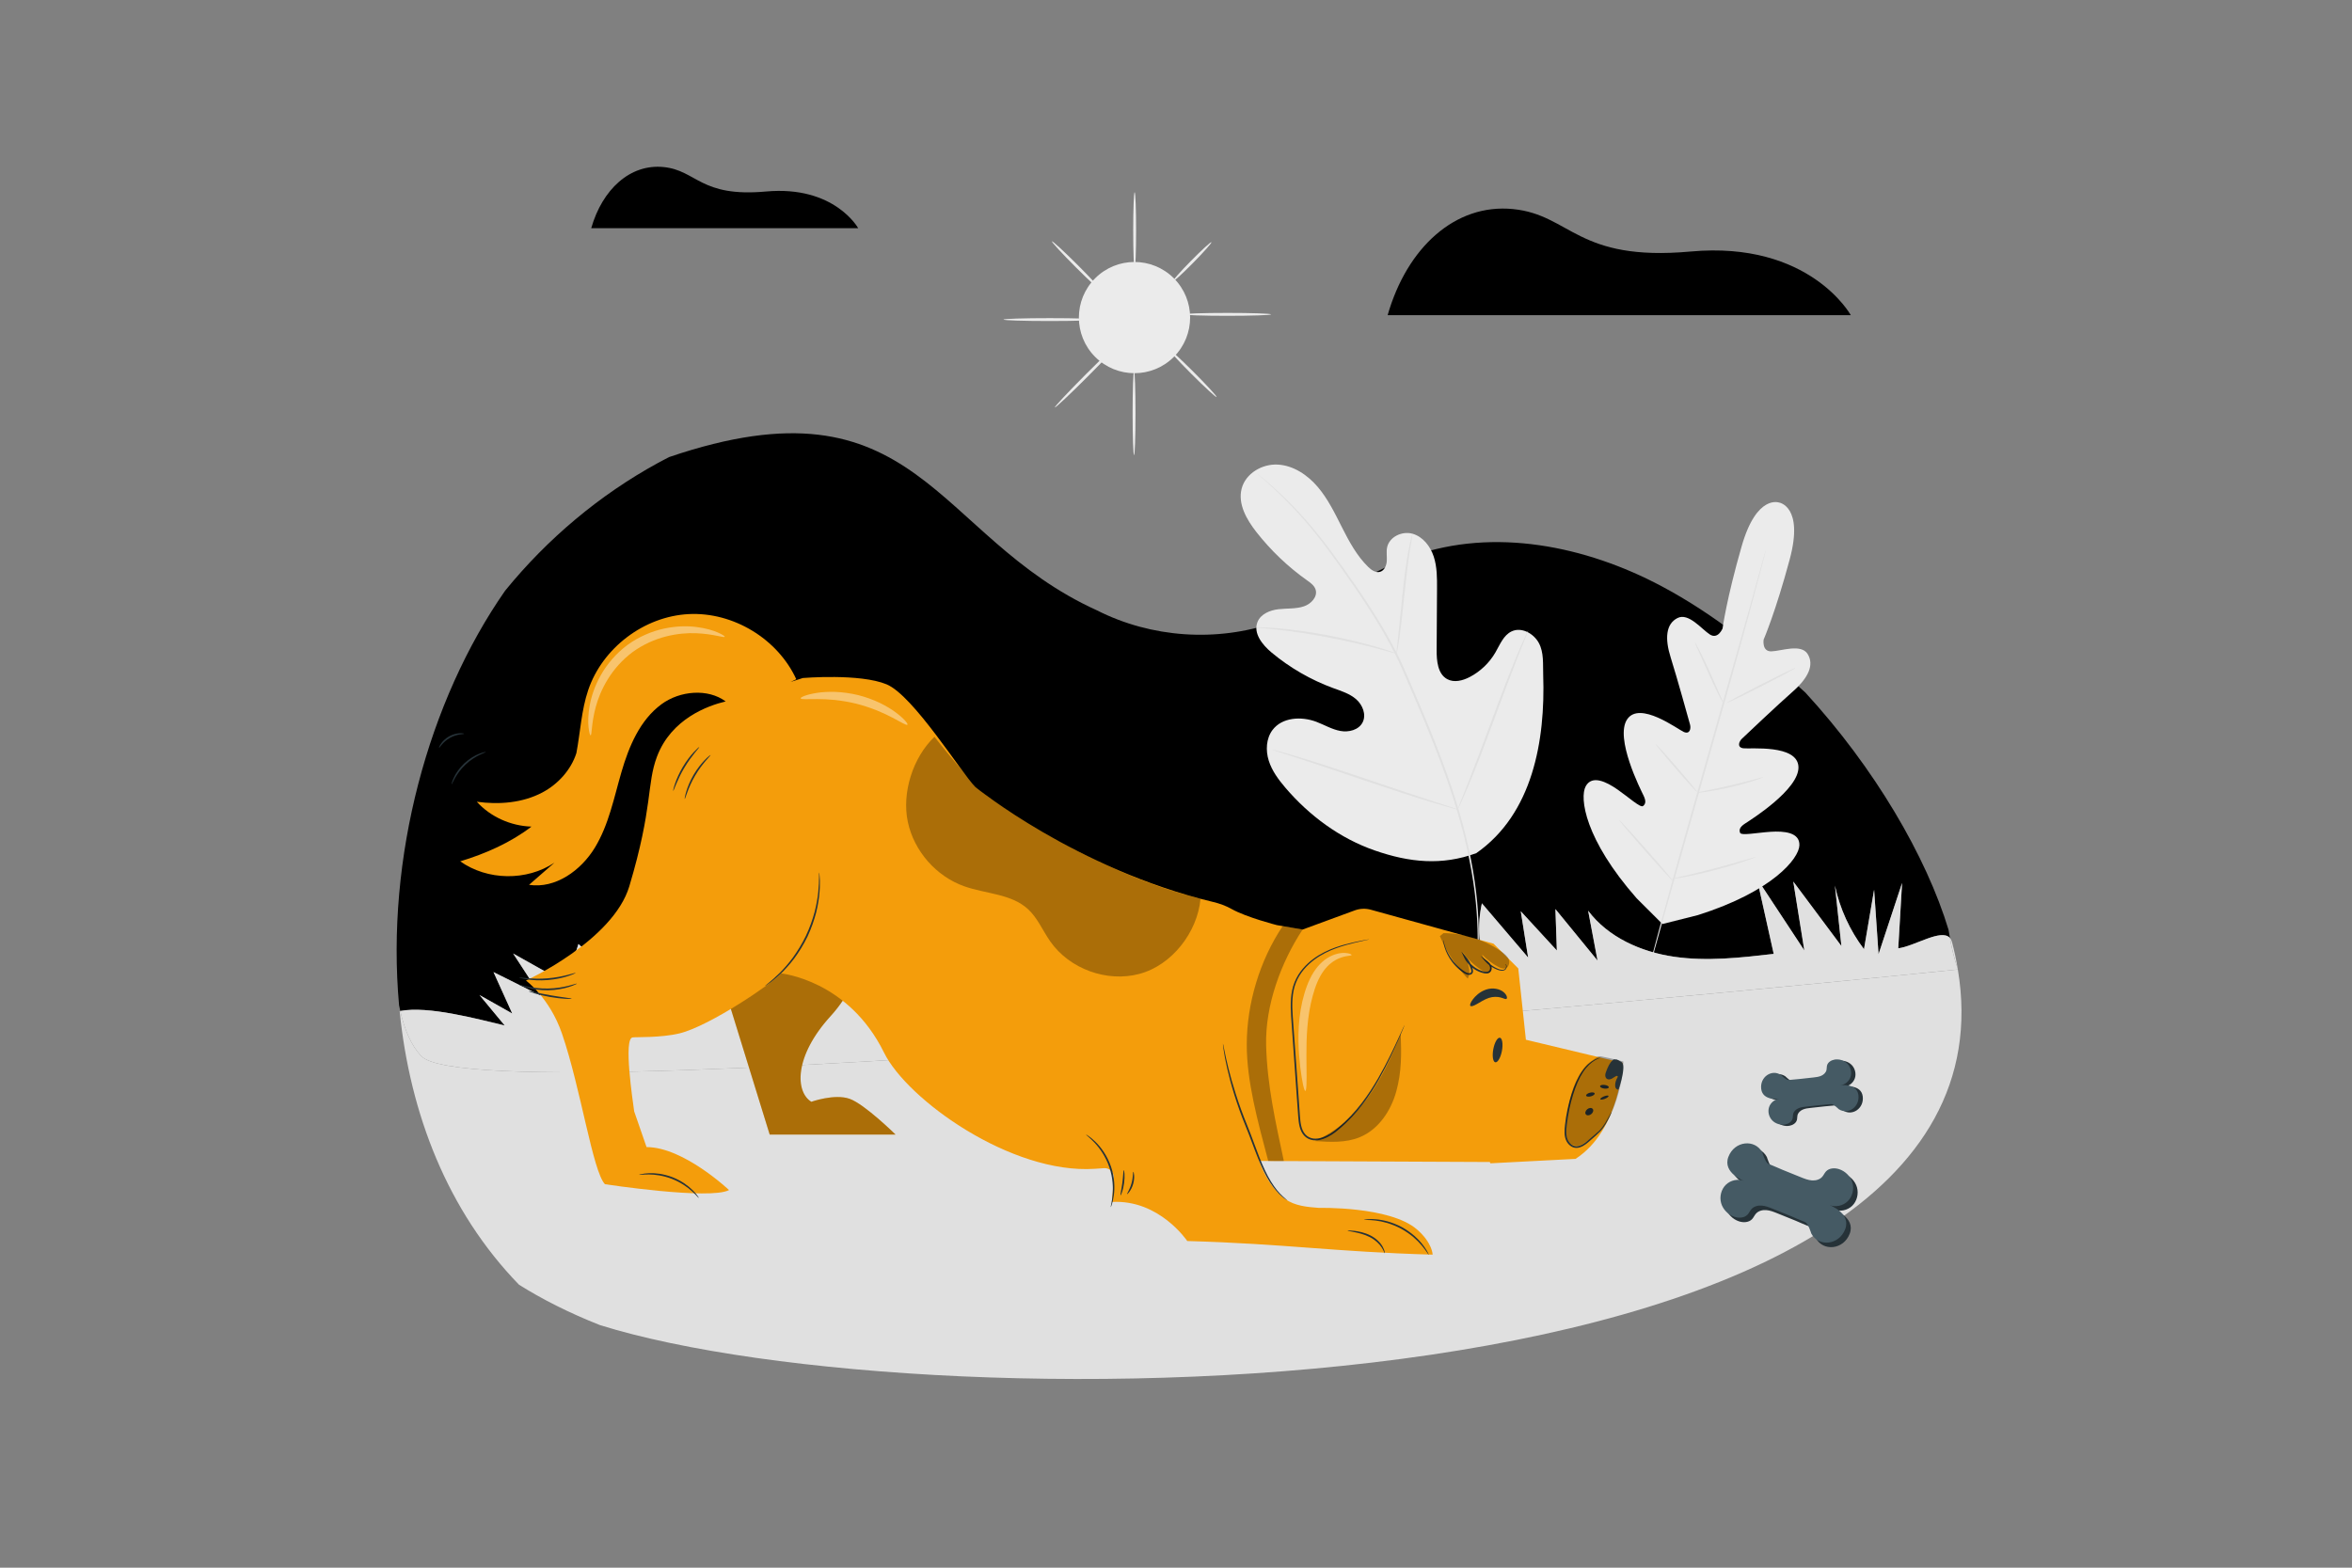 <?xml version="1.0" encoding="utf-8"?>
<!-- Generator: Adobe Illustrator 27.5.0, SVG Export Plug-In . SVG Version: 6.00 Build 0)  -->
<svg version="1.1" xmlns="http://www.w3.org/2000/svg" xmlns:xlink="http://www.w3.org/1999/xlink" x="0px" y="0px"
	 viewBox="0 0 750 500" style="enable-background:new 0 0 750 500;" xml:space="preserve">
<rect x="0" y="0" width="750" height="500" fill="#808080" stroke="none"/>
<g id="Background_Complete">
	<g>
		<path style="fill:none;" d="M406.3,198.558c15.49-5.339,28.811-15.777,44.257-21.242c25.84-9.141,55.094-3.225,79.289,9.653
			c16.84,8.963,31.694,21.01,45.833,33.908c-23.297-25.353-52.716-45.879-83.511-50.653c-61.536-9.54-90.252,48.06-142.366,24.446
			C367.097,203.441,387.967,204.878,406.3,198.558z"/>
		<path style="fill:none;" d="M209.876,147.609c1.135-0.621,2.283-1.228,3.443-1.82c-20.191,6.88-38.05,22.244-52.249,42.599
			C174.54,171.841,191.15,157.844,209.876,147.609z"/>
		<path style="fill:none;" d="M622.426,300.366c-0.329-1.25-0.694-2.52-1.081-3.802c0.136,0.866,0.282,1.73,0.438,2.591
			C622.058,299.465,622.277,299.863,622.426,300.366z"/>
		<path style="fill:none;" d="M165.503,409.75c0,0.001,0.001,0.001,0.001,0.002c4.53,4.668,13.472,9.015,25.8,12.873
			C181.39,418.709,172.853,414.363,165.503,409.75z"/>
		<path style="fill:none;" d="M127.249,320.601c0.057,0.627,0.122,1.252,0.185,1.878c0.067-0.013,0.136-0.024,0.203-0.037
			C127.5,321.838,127.37,321.225,127.249,320.601z"/>
		<path style="fill:#00000000;" d="M160.947,327.072c-2.681-3.237-5.362-6.475-8.043-9.712c3.481,1.961,6.962,3.922,10.443,5.882
			c-1.992-4.401-3.984-8.803-5.977-13.204c5,2.492,9.999,4.983,14.999,7.475c-2.913-4.468-5.827-8.936-8.74-13.404
			c5.605,3.149,11.21,6.297,16.815,9.446c1.337-4.156,2.673-8.312,4.01-12.468c2.506,2.225,5.012,4.45,7.517,6.675
			c-0.107-4.431,1.413-8.883,4.208-12.322c2.635,3.792,5.27,7.584,7.905,11.376c0.585-3.214,1.17-6.427,1.755-9.641
			c-0.02-1.601,0.248-3.212,0.871-4.788c-0.29,1.596-0.581,3.192-0.871,4.788c0.095,7.571,6.777,14.926,14.437,17.262
			c9.281,2.83,19.238,0.569,28.78-1.19c34.239-6.311,69.315-5.903,104.128-5.474c40.252,0.496,80.504,0.992,120.757,1.488
			c-2.449-6.73-2.94-14.161-1.395-21.155c4.914,5.762,9.827,11.524,14.741,17.286c-0.783-4.92-1.567-9.839-2.35-14.759
			c3.836,4.17,7.672,8.341,11.508,12.511c-0.152-4.4-0.305-8.8-0.457-13.201c4.477,5.472,8.954,10.944,13.431,16.416
			c-1-5.299-1.999-10.598-2.999-15.898c6.385,8.5,16.876,13.144,27.395,14.681c10.519,1.537,21.223,0.314,31.783-0.909
			c-1.785-8.017-3.571-16.033-5.356-24.05c5.039,7.648,10.078,15.296,15.116,22.943c-1.174-7.324-2.348-14.647-3.522-21.971
			c5.115,6.856,10.23,13.711,15.344,20.567c-0.688-6.421-1.375-12.841-2.062-19.262c1.558,7.326,4.746,14.302,9.267,20.273
			c1.075-6.323,2.15-12.647,3.226-18.97c0.471,6.857,0.942,13.714,1.413,20.571c2.502-7.574,5.004-15.148,7.506-22.721
			c-0.407,6.946-0.814,13.893-1.221,20.839c5.185-0.632,13.732-6.387,16.475-3.297c-0.156-0.861-0.302-1.724-0.438-2.591
			c-7.058-23.379-23.617-51.693-45.665-75.687c-14.139-12.898-28.993-24.945-45.833-33.908
			c-24.195-12.878-53.449-18.794-79.289-9.653c-15.446,5.464-28.768,15.902-44.257,21.242c-18.333,6.319-39.203,4.883-56.498-3.888
			c-52.114-23.614-56.796-76.034-136.484-48.881c0,0,0,0,0,0c-1.159,0.592-2.307,1.199-3.443,1.82
			c-18.726,10.236-35.335,24.232-48.806,40.78c-24.503,35.129-38.078,85.143-33.821,132.213c0.122,0.624,0.251,1.237,0.388,1.841
			C136.575,320.752,151.971,324.944,160.947,327.072z"/>
		<path style="fill:#E0E0E0;" d="M624.316,309.215c-3.417,0.351-470.646,48.363-490.028,27.579
			c-3.165-3.395-5.295-8.385-6.652-14.351c-0.067,0.013-0.136,0.024-0.203,0.037c3.286,32.618,15.194,63.701,38.068,87.27
			c7.35,4.613,15.887,8.96,25.802,12.875C296.39,455.515,648.22,452.817,624.316,309.215z"/>
		<path style="fill:#E0E0E0;" d="M624.278,308.967c-0.477-2.815-1.083-5.678-1.852-8.601c-0.149-0.503-0.367-0.901-0.643-1.211
			C622.387,302.487,623.163,305.774,624.278,308.967z"/>
		<path style="fill:#E0E0E0;" d="M205.839,297.173c0.29-1.596,0.581-3.192,0.871-4.788
			C206.087,293.96,205.819,295.571,205.839,297.173z"/>
		<path style="fill:#E0E0E0;" d="M605.308,302.452c0.407-6.946,0.814-13.893,1.221-20.839c-2.502,7.574-5.004,15.148-7.506,22.721
			c-0.471-6.857-0.942-13.714-1.413-20.571c-1.075,6.323-2.15,12.647-3.226,18.97c-4.521-5.972-7.709-12.947-9.267-20.273
			c0.688,6.421,1.375,12.841,2.062,19.262c-5.115-6.856-10.23-13.711-15.344-20.567c1.174,7.323,2.348,14.647,3.522,21.971
			c-5.039-7.648-10.078-15.296-15.116-22.943c1.785,8.017,3.571,16.033,5.356,24.05c-10.56,1.224-21.264,2.446-31.783,0.909
			c-10.519-1.537-21.01-6.182-27.395-14.681c1,5.299,1.999,10.598,2.999,15.898c-4.477-5.472-8.954-10.944-13.431-16.416
			c0.152,4.4,0.305,8.8,0.457,13.201c-3.836-4.17-7.672-8.341-11.508-12.511c0.783,4.92,1.567,9.839,2.35,14.759
			c-4.914-5.762-9.827-11.524-14.741-17.286c-1.544,6.994-1.054,14.424,1.395,21.155c-40.252-0.496-80.504-0.992-120.757-1.488
			c-34.813-0.429-69.889-0.837-104.128,5.474c-9.542,1.759-19.499,4.02-28.78,1.19c-7.661-2.336-14.343-9.691-14.437-17.262
			c-0.585,3.214-1.17,6.428-1.755,9.641c-2.635-3.792-5.27-7.584-7.905-11.376c-2.795,3.44-4.315,7.892-4.208,12.322
			c-2.506-2.225-5.011-4.45-7.517-6.675c-1.337,4.156-2.674,8.312-4.01,12.468c-5.605-3.149-11.21-6.297-16.815-9.446
			c2.913,4.468,5.827,8.936,8.74,13.404c-4.999-2.492-9.999-4.983-14.999-7.475c1.992,4.401,3.984,8.803,5.977,13.204
			c-3.481-1.961-6.962-3.922-10.443-5.882c2.681,3.237,5.362,6.475,8.043,9.712c-8.976-2.128-24.371-6.32-33.31-4.629
			c1.356,5.966,3.487,10.957,6.652,14.351c19.381,20.785,486.611-27.227,490.028-27.579c-0.014-0.083-0.025-0.165-0.039-0.247
			c-1.115-3.193-1.891-6.48-2.495-9.812C619.04,296.065,610.493,301.82,605.308,302.452z"/>
	</g>
	<g>
		<path style="fill:#EBEBEB;" d="M567.463,160.333c0,0-7.228-2.997-12.074,13.841c-4.846,16.838-6.095,26.25-6.095,26.25
			s-1.443,3.611-4.055,1.939c-2.612-1.672-6.785-7.042-10.328-5.245c-3.673,1.864-4.115,6.452-2.139,12.686
			c1.975,6.234,5.802,20.05,6.143,21.301c0.335,1.228-0.023,3.201-1.985,2.347c-1.962-0.854-14.071-10.022-18.078-4.015
			c-4.006,6.007,4.35,22.469,5.229,24.286c0.879,1.817,0.662,2.708-0.156,3.358c-0.818,0.65-4.598-2.815-8.149-5.282
			c-3.551-2.466-8.101-4.704-10.122-1.044c-2.021,3.659-0.333,16.897,16.22,35.728l8.241,8.224l11.34-2.854
			c23.897-7.587,32.175-18.054,32.332-22.232s-4.894-4.609-9.209-4.329c-4.314,0.28-9.34,1.297-9.706,0.318
			c-0.365-0.979-0.091-1.854,1.6-2.957c1.691-1.103,17.344-10.89,17.013-18.103c-0.332-7.212-15.435-5.609-17.557-5.891
			c-2.121-0.281-1.41-2.156-0.489-3.035c0.938-0.895,11.346-10.754,16.255-15.074c4.909-4.32,6.899-8.477,4.715-11.97
			c-2.106-3.368-8.452-0.922-11.553-0.838c-3.1,0.084-2.473-3.753-2.473-3.753s3.787-8.706,8.327-25.63
			c4.539-16.924-3.399-18.077-3.399-18.077"/>
		<g>
			<path style="fill:#E0E0E0;" d="M563.097,175.405c0.009,0.003-0.014,0.125-0.068,0.362c-0.064,0.265-0.147,0.611-0.253,1.048
				c-0.243,0.952-0.586,2.298-1.025,4.015c-0.898,3.485-2.239,8.517-3.924,14.726c-3.365,12.421-8.171,29.536-13.551,48.417
				c-5.351,18.88-10.194,35.969-13.711,48.377c-1.722,6.172-3.118,11.177-4.095,14.677c-0.482,1.705-0.859,3.042-1.126,3.987
				c-0.128,0.431-0.229,0.772-0.307,1.033c-0.072,0.232-0.114,0.35-0.123,0.347c-0.009-0.002,0.014-0.125,0.068-0.362
				c0.064-0.265,0.147-0.611,0.253-1.048c0.243-0.952,0.586-2.298,1.024-4.015c0.898-3.484,2.239-8.516,3.924-14.725
				c3.365-12.421,8.172-29.538,13.554-48.425c5.349-18.874,10.192-35.96,13.708-48.369c1.722-6.171,3.119-11.177,4.095-14.678
				c0.482-1.705,0.859-3.042,1.126-3.988c0.128-0.431,0.229-0.772,0.307-1.034C563.046,175.521,563.088,175.403,563.097,175.405z"/>
		</g>
		<g>
			<path style="fill:#E0E0E0;" d="M540.446,204.866c0.066-0.034,0.675,0.999,1.563,2.72c0.888,1.72,2.041,4.133,3.254,6.822
				c1.154,2.612,2.198,4.974,3.052,6.906c0.775,1.768,1.271,2.855,1.2,2.892c-0.066,0.035-0.689-0.992-1.559-2.723
				c-0.871-1.73-1.992-4.156-3.204-6.844c-1.172-2.602-2.232-4.955-3.1-6.881C540.858,205.997,540.375,204.902,540.446,204.866z"/>
		</g>
		<g>
			<path style="fill:#E0E0E0;" d="M550.604,224.206c-0.07-0.138,4.787-2.753,10.848-5.839c6.063-3.088,11.034-5.478,11.104-5.34
				c0.07,0.138-4.786,2.752-10.849,5.84C555.646,221.953,550.674,224.344,550.604,224.206z"/>
		</g>
		<g>
			<path style="fill:#E0E0E0;" d="M541.033,252.834c-0.012-0.08,1.185-0.324,3.119-0.707c1.933-0.388,4.602-0.922,7.527-1.607
				c2.928-0.678,5.56-1.374,7.464-1.883c1.904-0.509,3.086-0.82,3.111-0.743c0.023,0.071-1.117,0.516-2.999,1.124
				c-1.881,0.608-4.508,1.368-7.449,2.049c-2.939,0.688-5.631,1.162-7.587,1.451C542.263,252.802,541.044,252.906,541.033,252.834z"
				/>
		</g>
		<g>
			<path style="fill:#E0E0E0;" d="M527.995,237.362c0.059-0.051,0.849,0.757,2.081,2.103c1.231,1.346,2.903,3.231,4.723,5.335
				c1.82,2.105,3.445,4.031,4.599,5.444c1.154,1.412,1.839,2.311,1.781,2.362c-0.059,0.051-0.849-0.757-2.08-2.103
				c-1.231-1.346-2.903-3.231-4.724-5.336c-1.82-2.104-3.444-4.03-4.599-5.443S527.936,237.413,527.995,237.362z"/>
		</g>
		<g>
			<path style="fill:#E0E0E0;" d="M516.335,261.561c0.058-0.051,1.067,0.987,2.651,2.706c1.584,1.72,3.742,4.121,6.101,6.795
				c2.359,2.676,4.471,5.119,5.979,6.905c1.508,1.787,2.411,2.917,2.353,2.969c-0.058,0.051-1.067-0.987-2.65-2.706
				c-1.584-1.72-3.743-4.121-6.102-6.796c-2.358-2.675-4.47-5.117-5.978-6.904C517.18,262.743,516.276,261.612,516.335,261.561z"/>
		</g>
		<g>
			<path style="fill:#E0E0E0;" d="M533.139,280.358c-0.016-0.08,1.492-0.438,3.928-1.009c2.435-0.575,5.797-1.369,9.487-2.338
				c3.693-0.964,7.014-1.914,9.418-2.609c1.107-0.315,2.057-0.585,2.851-0.811c0.676-0.185,1.055-0.27,1.067-0.233
				c0.012,0.037-0.345,0.192-1,0.441c-0.656,0.249-1.611,0.588-2.801,0.982c-2.377,0.793-5.691,1.806-9.394,2.772
				c-3.7,0.972-7.086,1.707-9.546,2.184c-1.231,0.235-2.229,0.412-2.923,0.515C533.534,280.356,533.147,280.396,533.139,280.358z"/>
		</g>
	</g>
	<g>
		<g>
			<g>
				<path style="fill:#EBEBEB;" d="M470.76,272.106c17.967-12.552,22.043-35.852,21.332-56.795
					c-0.118-3.496,0.266-7.182-1.397-10.249c-1.664-3.067-5.544-5.163-8.674-3.69c-2.596,1.222-3.728,4.242-5.18,6.74
					c-1.932,3.323-4.811,6.073-8.199,7.831c-2.226,1.155-4.98,1.861-7.178,0.65c-3.015-1.664-3.371-5.83-3.349-9.308
					c0.041-6.481,0.081-12.961,0.121-19.441c0.022-3.477,0.032-7.027-1.049-10.327c-1.081-3.3-3.471-6.366-6.778-7.292
					c-3.308-0.926-7.398,0.981-8.097,4.384c-0.291,1.416-0.002,2.887-0.099,4.329c-0.097,1.443-0.769,3.04-2.14,3.443
					c-1.388,0.408-2.779-0.578-3.818-1.596c-3.589-3.511-6.024-8.033-8.3-12.531c-2.276-4.498-4.485-9.102-7.741-12.931
					c-3.256-3.829-7.761-6.863-12.74-7.146c-4.98-0.282-10.285,2.792-11.544,7.68c-1.262,4.902,1.598,9.876,4.71,13.843
					c4.617,5.887,10.079,11.093,16.16,15.404c1.096,0.778,2.284,1.618,2.703,2.907c0.755,2.318-1.441,4.62-3.73,5.382
					c-2.592,0.863-5.404,0.594-8.115,0.913c-2.711,0.319-5.648,1.515-6.674,4.078c-1.424,3.554,1.548,7.279,4.473,9.719
					c5.856,4.886,12.543,8.745,19.677,11.359c2.558,0.936,5.249,1.757,7.312,3.554c2.063,1.798,3.307,4.922,2.061,7.371
					c-1.247,2.452-4.445,3.236-7.125,2.738c-2.678-0.496-5.077-1.951-7.63-2.914c-4.778-1.804-10.949-1.474-14.01,2.655
					c-2.011,2.714-2.189,6.494-1.171,9.73c1.017,3.236,3.08,6.023,5.271,8.593c7.659,8.985,17.462,16.219,28.548,20.062
					C449.474,275.094,459.745,276.134,470.76,272.106"/>
			</g>
		</g>
		<g>
			<g>
				<g>
					<path style="fill:#E0E0E0;" d="M400.953,151.088c-0.008,0.009,0.107,0.12,0.337,0.331c0.257,0.229,0.599,0.533,1.032,0.921
						c0.911,0.805,2.253,1.993,3.941,3.569c3.379,3.141,8.125,7.868,13.28,14.335c2.587,3.223,5.276,6.871,8.091,10.84
						c2.809,3.976,5.783,8.243,8.742,12.847c2.958,4.601,5.921,9.532,8.578,14.86c1.34,2.658,2.535,5.439,3.755,8.275
						c1.213,2.835,2.443,5.712,3.689,8.623c4.941,11.66,9.286,22.931,12.391,33.46c3.123,10.52,4.981,20.269,5.795,28.53
						c0.834,8.265,0.663,15.01,0.326,19.639c-0.182,2.315-0.359,4.111-0.522,5.323c-0.067,0.582-0.12,1.039-0.16,1.382
						c-0.033,0.312-0.044,0.474-0.034,0.476c0.011,0.001-2.263,20.974,0.099-0.466c0.054-0.341,0.129-0.796,0.224-1.374
						c0.204-1.208,0.423-3.003,0.643-5.321c0.413-4.633,0.654-11.402-0.125-19.703c-0.759-8.297-2.578-18.095-5.681-28.656
						c-3.082-10.57-7.422-21.875-12.367-33.544c-1.247-2.912-2.479-5.79-3.693-8.626c-1.219-2.828-2.427-5.633-3.779-8.304
						c-2.68-5.354-5.665-10.297-8.646-14.9c-2.979-4.607-5.974-8.869-8.803-12.834c-2.839-3.961-5.555-7.603-8.172-10.816
						c-5.215-6.449-10.029-11.144-13.464-14.231c-1.715-1.55-3.085-2.709-4.024-3.482c-0.452-0.367-0.806-0.655-1.073-0.872
						C401.088,151.174,400.96,151.079,400.953,151.088z"/>
				</g>
			</g>
		</g>
		<g>
			<g>
				<g>
					<path style="fill:#E0E0E0;" d="M445.332,208.478c0.043,0.007,0.161-0.521,0.34-1.483c0.183-0.961,0.401-2.359,0.645-4.091
						c0.492-3.462,1.007-8.266,1.556-13.564c0.549-5.302,1.131-10.084,1.674-13.529c0.267-1.723,0.496-3.116,0.668-4.076
						c0.166-0.962,0.237-1.499,0.194-1.51c-0.043-0.01-0.196,0.509-0.437,1.457c-0.247,0.947-0.545,2.331-0.869,4.05
						c-0.66,3.437-1.316,8.232-1.865,13.538c-0.528,5.23-1.005,9.962-1.37,13.577c-0.175,1.632-0.324,3.008-0.443,4.112
						C445.324,207.93,445.287,208.471,445.332,208.478z"/>
				</g>
			</g>
		</g>
		<g>
			<g>
				<g>
					<path style="fill:#E0E0E0;" d="M400.628,200.123c-0.001,0.044,0.635,0.118,1.783,0.214c1.147,0.102,2.808,0.241,4.853,0.478
						c4.094,0.442,9.729,1.251,15.906,2.415c6.178,1.176,11.722,2.477,15.705,3.535c1.997,0.514,3.6,0.975,4.711,1.286
						c1.11,0.316,1.73,0.47,1.745,0.428c0.014-0.043-0.582-0.278-1.671-0.669c-1.09-0.385-2.679-0.913-4.666-1.487
						c-3.964-1.173-9.512-2.55-15.708-3.73c-6.196-1.166-11.862-1.907-15.98-2.233c-2.058-0.179-3.729-0.25-4.884-0.274
						C401.269,200.068,400.63,200.078,400.628,200.123z"/>
				</g>
			</g>
		</g>
		<g>
			<g>
				<g>
					<path style="fill:#E0E0E0;" d="M464.805,258.154c0.02,0.009,0.125-0.178,0.306-0.545c0.207-0.437,0.459-0.971,0.764-1.617
						c0.658-1.407,1.556-3.469,2.633-6.03c2.157-5.121,4.913-12.289,7.848-20.239c2.937-7.954,5.623-15.137,7.67-20.296
						c1.003-2.508,1.829-4.57,2.442-6.104c0.262-0.666,0.478-1.214,0.655-1.665c0.143-0.383,0.209-0.588,0.189-0.599
						c-0.021-0.008-0.125,0.18-0.307,0.547c-0.207,0.437-0.459,0.97-0.764,1.616c-0.658,1.407-1.556,3.469-2.633,6.03
						c-2.157,5.121-4.913,12.289-7.849,20.243c-2.936,7.951-5.622,15.134-7.668,20.294c-1.004,2.507-1.829,4.57-2.442,6.102
						c-0.262,0.665-0.478,1.215-0.655,1.665C464.85,257.94,464.784,258.145,464.805,258.154z"/>
				</g>
			</g>
		</g>
		<g>
			<g>
				<g>
					<path style="fill:#E0E0E0;" d="M405.4,239.008c-0.006,0.022,0.198,0.105,0.59,0.243c0.465,0.156,1.035,0.347,1.725,0.578
						c1.593,0.517,3.745,1.214,6.361,2.061c5.371,1.742,12.761,4.233,20.924,6.996c8.165,2.766,15.586,5.191,20.995,6.821
						c2.704,0.817,4.899,1.455,6.424,1.865c0.705,0.185,1.287,0.337,1.759,0.462c0.404,0.099,0.62,0.14,0.626,0.118
						c0.006-0.022-0.198-0.105-0.59-0.244c-0.463-0.155-1.033-0.345-1.725-0.577c-1.593-0.517-3.743-1.213-6.36-2.062
						c-5.371-1.741-12.763-4.233-20.928-6.997c-8.163-2.764-15.583-5.189-20.991-6.82c-2.704-0.817-4.899-1.455-6.425-1.865
						c-0.705-0.185-1.286-0.338-1.759-0.462C405.622,239.028,405.407,238.987,405.4,239.008z"/>
				</g>
			</g>
		</g>
	</g>
	<g>
		<path style="fill:#00000000;" d="M442.487,100.528h147.695c0,0-13.061-23.768-51.078-20.308
			c-36.308,3.304-38.155-11.693-56.616-13.539C464.026,64.835,448.641,78.989,442.487,100.528z"/>
	</g>
	<g>
		<path style="fill:#00000000;" d="M188.527,72.786h85.133c0,0-7.528-13.7-29.442-11.706c-20.928,1.904-21.993-6.74-32.634-7.804
			C200.942,52.213,192.074,60.371,188.527,72.786z"/>
	</g>
	<g>
		<g>
			
				<ellipse transform="matrix(0.707 -0.707 0.707 0.707 34.369 285.501)" style="fill:#EBEBEB;" cx="361.815" cy="101.264" rx="17.74" ry="17.74"/>
		</g>
		<g>
			<g>
				<path style="fill:#EBEBEB;" d="M361.625,145.161c-0.256,0-0.464-5.98-0.464-13.355c0-7.378,0.207-13.356,0.464-13.356
					c0.256,0,0.463,5.979,0.463,13.356C362.088,139.181,361.88,145.161,361.625,145.161z"/>
			</g>
		</g>
		<g>
			<g>
				<path style="fill:#EBEBEB;" d="M405.29,100.263c0,0.256-6.223,0.464-13.897,0.464c-7.677,0-13.898-0.208-13.898-0.464
					c0-0.256,6.221-0.463,13.898-0.463C399.067,99.799,405.29,100.007,405.29,100.263z"/>
			</g>
		</g>
		<g>
			<g>
				<path style="fill:#EBEBEB;" d="M361.814,61.301c0.256,0,0.464,5.478,0.464,12.234c0,6.758-0.208,12.235-0.464,12.235
					c-0.256,0-0.463-5.477-0.463-12.235C361.351,66.78,361.559,61.301,361.814,61.301z"/>
			</g>
		</g>
		<g>
			<g>
				<path style="fill:#EBEBEB;" d="M349.516,101.926c0,0.256-6.607,0.463-14.756,0.463c-8.152,0-14.758-0.207-14.758-0.463
					c0-0.256,6.606-0.463,14.758-0.463C342.909,101.462,349.516,101.67,349.516,101.926z"/>
			</g>
		</g>
		<g>
			<g>
				<path style="fill:#EBEBEB;" d="M351.362,92.898c-0.181,0.181-3.891-3.236-8.286-7.63c-4.396-4.396-7.812-8.106-7.631-8.287
					c0.181-0.181,3.89,3.235,8.287,7.631C348.126,89.007,351.542,92.717,351.362,92.898z"/>
			</g>
		</g>
		<g>
			<g>
				<path style="fill:#EBEBEB;" d="M386.306,77.24c0.182,0.18-2.441,3.139-5.858,6.608c-3.419,3.471-6.337,6.138-6.52,5.958
					c-0.182-0.179,2.44-3.138,5.859-6.609C383.205,79.729,386.124,77.061,386.306,77.24z"/>
			</g>
		</g>
		<g>
			<g>
				<path style="fill:#EBEBEB;" d="M387.947,126.633c-0.181,0.181-3.785-3.129-8.048-7.393c-4.265-4.265-7.575-7.868-7.394-8.049
					c0.181-0.181,3.784,3.129,8.049,7.394C384.818,122.848,388.128,126.452,387.947,126.633z"/>
			</g>
		</g>
		<g>
			<g>
				<path style="fill:#EBEBEB;" d="M356.781,109.483c0.181,0.181-4.24,4.907-9.874,10.555c-5.636,5.65-10.35,10.082-10.532,9.901
					c-0.181-0.181,4.239-4.906,9.875-10.556C351.884,113.735,356.599,109.302,356.781,109.483z"/>
			</g>
		</g>
	</g>
</g>
<g id="Background_Simple" style="display:none;">
	<path style="display:inline;fill:#EBEBEB;" d="M209.437,118.165c-22.439,51.576-11.871,110.774,19.662,157.35
		c31.533,46.576,83.993,76.731,139.157,87.712c39.378,7.838,81.74,6.242,117.72-11.576c35.98-17.819,64.272-53.667,66.429-93.76
		c0.815-15.144-2.397-31.224-12.503-42.531c-16.136-18.055-43.684-18.691-67.887-17.946c-24.204,0.745-51.733,0.18-67.948-17.804
		c-12.459-13.819-14.294-33.863-20.859-51.273c-11.164-29.602-38.096-52.716-69.049-59.258c-10.471-2.213-21.541-3.008-32.465-2.218
		c-31.538,2.282-59.339,21.961-72.082,50.9C209.554,117.897,209.496,118.031,209.437,118.165z"/>
</g>
<g id="Dog">
	<g>
		<g>
			<path style="fill:#f49d0b;" d="M245.437,361.854l-15.537-50.284c0,0,48.589-19.775,48.024-18.927
				c-0.565,0.848-1.13,18.362-12.995,31.357c-11.865,12.995-11.3,24.294-6.215,27.402c0,0,7.399-2.644,12.201-0.949
				c4.802,1.695,14.648,11.401,14.648,11.401H245.437z"/>
			<path style="opacity:0.3;" d="M245.437,361.854l-15.537-50.284c0,0,48.589-19.775,48.024-18.927
				c-0.565,0.848-1.13,18.362-12.995,31.357c-11.865,12.995-11.3,24.294-6.215,27.402c0,0,7.399-2.644,12.201-0.949
				c4.802,1.695,14.648,11.401,14.648,11.401H245.437z"/>
		</g>
		<path style="fill:#f49d0b;" d="M486.574,331.618l-2.429-22.742l-7.892-7.892l-39.109-10.834c-1.695-0.469-3.494-0.396-5.144,0.211
			l-16.628,6.113l-8.174-1.409c0,0-9.733-2.485-14.466-5.147c-1.836-1.033-3.834-1.751-5.882-2.241
			c-43.602-10.44-75.802-36.634-75.802-36.634c-4.451-4.451-19.746-29.189-28.324-32.775c-8.469-3.541-26.705-2.023-26.705-2.023
			l-3.909,1.254l1.806-0.862c-5.931-12.907-20.153-21.512-34.338-20.777c-14.185,0.735-27.442,10.764-32.007,24.215
			c-2.193,6.46-2.509,13.428-3.774,20.121c-1.709,5.346-5.854,9.923-10.876,12.572c-6.32,3.334-13.805,3.925-20.882,2.939
			c4.402,4.871,10.881,7.719,17.427,7.935c-6.592,5.09-14.702,8.66-22.719,11.074c8.694,6.152,21.19,6.331,30.056,0.429
			c-2.702,2.356-5.405,4.711-8.107,7.067c8.433,1.292,16.576-4.583,21.003-11.876c4.427-7.293,6.075-15.871,8.457-24.063
			c2.382-8.192,5.888-16.587,12.753-21.652c5.891-4.347,14.842-5.102,20.483-0.906c-5.667,1.343-17.342,5.517-21.904,17.618
			c-3.329,8.831-1.217,15.927-8.813,41.328c-5.191,17.358-32.953,30.081-32.953,30.081s7.528,5.473,11.455,16.853
			c6.019,17.444,9.803,43.936,13.721,48.099c0,0,33.5,5.105,39.569,1.868c0,0-14.455-13.708-26.299-13.708l-3.948-11.391
			c-0.465-3.539-3.45-23.156-0.514-23.586c1.158-0.17,8.965,0.154,14.938-1.281c9.749-2.343,30.198-16.367,32.456-19.127
			c0,0,21.397,2.07,32.791,25.25c7.384,15.023,40.596,38.825,67.202,37.06l2.977-0.203c1.758-0.12,3.213,1.348,3.077,3.105
			l-0.595,7.674c15.121-0.862,24.031,12.457,24.031,12.457c31.841,0.908,46.405,3.44,78.246,4.348c0,0-0.013-3.758-5.063-8.095
			c-8.604-7.389-31.231-6.819-31.231-6.819c-3.736-0.282-7.687-0.639-10.72-2.84c-3.712-2.694-6.791-7.727-8.262-12.133
			l73.501,0.334l0.205,0.419l27.145-1.413c14.282-9.286,15.001-30.626,15.001-30.626L486.574,331.618z"/>
		<g style="opacity:0.3;">
			<path d="M415.371,296.474c-6.963,10.565-11.943,24.258-11.628,36.908s3.012,24.548,5.649,36.924l-4.98-0.023
				c-3.383-12.793-6.85-25.356-6.845-37.082c0.005-13.233,4.156-26.907,11.449-37.822"/>
		</g>
		<g>
			<g>
				<path style="fill:#263238;" d="M222.838,382.081c-0.081,0.063-0.809-0.902-2.237-2.192c-1.42-1.292-3.621-2.836-6.353-3.903
					c-2.738-1.055-5.404-1.4-7.324-1.403c-1.925-0.011-3.112,0.211-3.13,0.11c-0.007-0.038,0.283-0.12,0.819-0.235
					c0.533-0.127,1.324-0.225,2.304-0.271c0.982-0.054,2.156,0.006,3.445,0.189c1.285,0.208,2.681,0.552,4.088,1.088
					c1.4,0.553,2.663,1.24,3.751,1.953c1.075,0.735,1.982,1.482,2.671,2.184c0.693,0.695,1.21,1.301,1.519,1.754
					C222.71,381.801,222.869,382.057,222.838,382.081z"/>
			</g>
			<g>
				<path style="fill:#263238;" d="M165.504,311.757c0.026-0.183,4.08,0.696,9.107,0.268c5.032-0.383,8.892-1.9,8.947-1.724
					c0.025,0.062-0.904,0.52-2.496,1.034c-1.589,0.515-3.856,1.041-6.406,1.249c-2.55,0.203-4.871,0.047-6.522-0.207
					C166.48,312.126,165.49,311.822,165.504,311.757z"/>
			</g>
			<g>
				<path style="fill:#263238;" d="M165.546,314.064c0.044-0.186,4.057,1.343,9.237,1.216c5.183-0.068,9.134-1.747,9.185-1.563
					c0.025,0.058-0.919,0.552-2.558,1.069c-1.635,0.519-3.985,1.001-6.616,1.054c-2.63,0.046-4.997-0.347-6.65-0.804
					C166.485,314.581,165.523,314.123,165.546,314.064z"/>
			</g>
			<g>
				<path style="fill:#263238;" d="M168.613,316.131c0.046-0.158,3.055,0.632,6.825,1.287c3.768,0.668,6.866,0.949,6.856,1.113
					c-0.005,0.145-3.146,0.113-6.953-0.561C171.533,317.308,168.568,316.269,168.613,316.131z"/>
			</g>
			<g>
				<path style="fill:#263238;" d="M261.221,278.294c0.039-0.003,0.095,0.58,0.165,1.64c0.043,0.53,0.076,1.18,0.049,1.934
					c-0.019,0.754,0.004,1.617-0.104,2.563c-0.073,0.949-0.165,1.987-0.365,3.09c-0.142,1.112-0.43,2.274-0.705,3.503
					c-0.636,2.435-1.533,5.065-2.77,7.698c-1.268,2.62-2.748,4.972-4.241,6.999c-0.781,0.988-1.504,1.942-2.279,2.753
					c-0.731,0.848-1.481,1.574-2.172,2.228c-0.667,0.679-1.352,1.204-1.926,1.693c-0.57,0.496-1.095,0.879-1.534,1.179
					c-0.868,0.613-1.356,0.935-1.379,0.903c-0.074-0.098,1.88-1.413,4.563-4.06c0.667-0.665,1.392-1.399,2.099-2.251
					c0.752-0.814,1.451-1.769,2.212-2.752c1.452-2.019,2.898-4.348,4.149-6.933c1.221-2.598,2.12-5.187,2.776-7.586
					c0.285-1.21,0.587-2.354,0.747-3.451c0.217-1.086,0.331-2.111,0.428-3.048C261.306,280.645,261.098,278.299,261.221,278.294z"/>
			</g>
		</g>
		<g style="opacity:0.3;">
			<path d="M297.983,235.002c-6.887,6.547-10.472,17.86-8.495,27.154c1.977,9.294,9.031,17.341,17.987,20.518
				c6.853,2.431,14.962,2.364,20.319,7.28c3.08,2.826,4.7,6.863,7.096,10.288c6.156,8.798,18.039,13.139,28.417,10.38
				c10.378-2.759,18.536-13.269,19.51-23.963c0,0-8.623-2.086-17.935-5.639c-9.567-3.65-19.863-8.789-22.544-10.223
				c-5.289-2.83-24.19-14.451-27.423-16.821C309.973,250.351,297.983,235.002,297.983,235.002z"/>
		</g>
		<g>
			<path style="fill:#263238;" d="M214.674,252.238c-0.066-0.019,0.111-0.929,0.593-2.346c0.48-1.415,1.299-3.326,2.467-5.294
				c1.172-1.966,2.46-3.598,3.475-4.695c1.015-1.1,1.729-1.69,1.778-1.641c0.131,0.121-2.479,2.737-4.77,6.623
				C215.896,248.753,214.843,252.295,214.674,252.238z"/>
		</g>
		<g>
			<path style="fill:#263238;" d="M218.343,254.84c-0.066-0.015,0.059-0.939,0.487-2.382c0.425-1.441,1.196-3.389,2.359-5.376
				c1.168-1.985,2.493-3.608,3.543-4.683c1.051-1.077,1.797-1.637,1.842-1.587c0.131,0.127-2.627,2.635-4.902,6.553
				C219.362,251.261,218.517,254.892,218.343,254.84z"/>
		</g>
		<g>
			<g>
				<g>
					<path style="fill:#263238;" d="M354.19,385.015c-0.098-0.027,0.357-1.429,0.58-3.766c0.232-2.322,0.117-5.622-1.036-9.004
						c-1.152-3.383-3.077-6.066-4.679-7.764c-1.603-1.714-2.819-2.547-2.758-2.628c0.02-0.029,0.343,0.149,0.889,0.53
						c0.546,0.38,1.302,0.985,2.154,1.822c1.704,1.657,3.74,4.378,4.925,7.859c1.186,3.478,1.237,6.876,0.899,9.229
						c-0.164,1.183-0.393,2.123-0.593,2.758C354.371,384.688,354.224,385.026,354.19,385.015z"/>
				</g>
				<g>
					<path style="fill:#263238;" d="M357.325,381.217c-0.156-0.049,0.295-1.797,0.573-3.99c0.289-2.192,0.298-3.996,0.461-4.004
						c0.146-0.013,0.392,1.824,0.095,4.076C358.168,379.552,357.463,381.267,357.325,381.217z"/>
				</g>
				<g>
					<path style="fill:#263238;" d="M359.418,380.841c-0.136-0.101,0.862-1.467,1.396-3.43c0.561-1.956,0.417-3.641,0.585-3.657
						c0.136-0.041,0.549,1.72-0.045,3.808C360.779,379.655,359.514,380.946,359.418,380.841z"/>
				</g>
				<g>
					<path style="fill:#263238;" d="M441.571,399.713c-0.094,0.027-0.286-0.794-1.012-1.888c-0.709-1.094-2.033-2.398-3.821-3.297
						c-1.793-0.899-3.602-1.297-4.904-1.563c-1.308-0.259-2.13-0.396-2.12-0.478c0.008-0.072,0.842-0.074,2.184,0.087
						c1.333,0.169,3.211,0.512,5.093,1.454c1.883,0.945,3.249,2.382,3.906,3.59C441.573,398.83,441.627,399.709,441.571,399.713z"/>
				</g>
				<g>
					<path style="fill:#263238;" d="M455.604,400.203c-0.094,0.054-0.751-1.177-2.173-2.886c-0.703-0.86-1.635-1.803-2.743-2.76
						c-1.128-0.934-2.445-1.869-3.928-2.683c-1.493-0.795-2.997-1.385-4.396-1.819c-1.408-0.404-2.707-0.668-3.811-0.785
						c-2.208-0.254-3.598-0.131-3.605-0.238c-0.003-0.039,0.34-0.091,0.969-0.152c0.314-0.036,0.7-0.065,1.149-0.054
						c0.448,0.006,0.962-0.016,1.525,0.05c1.131,0.069,2.467,0.297,3.916,0.684c1.441,0.416,2.989,1.007,4.52,1.822
						c1.52,0.834,2.862,1.807,3.998,2.784c1.116,1.001,2.039,1.994,2.715,2.903c0.363,0.435,0.626,0.877,0.877,1.249
						c0.255,0.37,0.442,0.708,0.584,0.991C455.494,399.869,455.638,400.185,455.604,400.203z"/>
				</g>
			</g>
			<g>
				<path style="fill:#263238;" d="M389.967,332.842c0.043-0.006,0.183,0.749,0.454,2.109c0.264,1.362,0.689,3.323,1.288,5.728
					c1.201,4.806,3.171,11.384,6.047,18.376c1.448,3.518,2.595,6.943,3.801,9.987c1.205,3.042,2.439,5.725,3.74,7.822
					c1.294,2.099,2.594,3.636,3.614,4.564c1,0.948,1.637,1.387,1.6,1.437c-0.011,0.016-0.174-0.086-0.475-0.295
					c-0.291-0.221-0.769-0.495-1.271-0.981c-1.078-0.89-2.448-2.413-3.803-4.514c-1.363-2.099-2.646-4.793-3.884-7.842
					c-1.238-3.05-2.402-6.472-3.839-9.964c-2.891-7.027-4.808-13.65-5.914-18.498c-0.552-2.425-0.918-4.406-1.117-5.783
					c-0.112-0.686-0.166-1.225-0.208-1.588C389.959,333.037,389.948,332.845,389.967,332.842z"/>
			</g>
		</g>
		<g style="opacity:0.4;">
			<path style="fill:#FFFFFF;" d="M255.302,222.721c-0.082-0.342,1.84-1.212,5.185-1.731c1.668-0.269,3.686-0.386,5.927-0.318
				c2.238,0.103,4.696,0.411,7.216,1.02c2.514,0.634,4.834,1.506,6.863,2.457c2.015,0.983,3.747,2.026,5.098,3.041
				c2.719,2.017,4.014,3.682,3.783,3.946c-0.271,0.322-1.993-0.774-4.834-2.265c-1.415-0.756-3.142-1.559-5.087-2.357
				c-1.96-0.766-4.146-1.507-6.495-2.1c-2.354-0.568-4.634-0.93-6.724-1.165c-2.092-0.2-3.994-0.292-5.599-0.282
				C257.426,222.963,255.392,223.132,255.302,222.721z"/>
		</g>
		<g style="opacity:0.4;">
			<path style="fill:#FFFFFF;" d="M188.319,234.52c-0.177,0.016-0.456-0.857-0.634-2.492c-0.184-1.633-0.169-4.039,0.348-6.958
				c0.509-2.917,1.623-6.329,3.573-9.767c1.938-3.434,4.783-6.852,8.472-9.599c3.724-2.703,7.837-4.398,11.693-5.223
				c3.864-0.835,7.453-0.88,10.389-0.495c2.941,0.378,5.242,1.081,6.744,1.744c1.507,0.659,2.257,1.185,2.188,1.349
				c-0.163,0.446-3.509-0.901-9.092-1.117c-2.778-0.117-6.101,0.13-9.636,1.033c-3.53,0.895-7.247,2.518-10.627,4.968
				c-3.345,2.494-6.003,5.556-7.911,8.658c-1.917,3.103-3.144,6.201-3.862,8.887C188.507,230.901,188.793,234.497,188.319,234.52z"
				/>
		</g>
		<g>
			<g>
				<path style="fill:#263238;" d="M447.892,326.923c0.009,0.004-0.028,0.111-0.108,0.317c-0.095,0.233-0.217,0.533-0.37,0.909
					c-0.354,0.828-0.851,1.99-1.483,3.47c-1.329,2.993-3.242,7.344-6.122,12.461c-2.888,5.076-6.819,11.035-12.82,16.053
					c-1.453,1.281-3.152,2.459-5.12,3.14c-0.985,0.326-2.056,0.519-3.143,0.393c-1.079-0.148-2.145-0.657-2.891-1.495
					c-0.758-0.831-1.188-1.894-1.444-2.957c-0.255-1.071-0.351-2.165-0.43-3.253c-0.156-2.17-0.314-4.372-0.473-6.601
					c-0.629-8.917-1.227-17.41-1.772-25.14c-0.252-3.847-0.246-7.68,1.098-10.953c1.308-3.274,3.654-5.706,6.008-7.457
					c2.384-1.755,4.847-2.859,7.043-3.641c2.204-0.778,4.158-1.261,5.757-1.621c1.601-0.358,2.851-0.593,3.699-0.75
					c0.4-0.07,0.719-0.125,0.967-0.168c0.219-0.035,0.331-0.048,0.333-0.038c0.002,0.009-0.107,0.041-0.322,0.094
					c-0.245,0.057-0.56,0.131-0.956,0.223c-0.877,0.203-2.107,0.488-3.672,0.851c-1.587,0.392-3.524,0.904-5.7,1.703
					c-2.168,0.803-4.585,1.919-6.912,3.664c-2.299,1.74-4.568,4.136-5.813,7.311c-1.282,3.17-1.28,6.917-1.014,10.748
					c0.558,7.729,1.172,16.219,1.816,25.134c0.159,2.228,0.316,4.431,0.471,6.601c0.153,2.124,0.374,4.366,1.723,5.879
					c0.661,0.743,1.592,1.188,2.554,1.326c0.974,0.115,1.969-0.056,2.903-0.362c1.876-0.645,3.513-1.762,4.96-3.029
					c5.947-4.934,9.887-10.822,12.806-15.853c2.911-5.07,4.878-9.39,6.267-12.353c0.673-1.46,1.202-2.608,1.579-3.426
					c0.174-0.367,0.313-0.659,0.421-0.887C447.828,327.018,447.883,326.919,447.892,326.923z"/>
			</g>
			<g>
				<path style="fill:#263238;" d="M476.824,338.808c-0.761-0.142-1.051-2.01-0.648-4.172c0.403-2.163,1.347-3.8,2.108-3.658
					c0.761,0.142,1.051,2.009,0.648,4.172C478.529,337.312,477.585,338.95,476.824,338.808z"/>
			</g>
			<g>
				<path style="fill:#263238;" d="M480.376,318.583c-0.349,0.208-0.966-0.235-1.914-0.457c-0.929-0.242-2.328-0.31-3.696,0.149
					c-1.437,0.487-2.739,1.352-3.787,1.942c-1.045,0.598-1.831,0.891-2.1,0.606c-0.262-0.278,0.014-1.056,0.783-2.088
					c0.767-1.003,2.102-2.382,4.209-3.117c2.189-0.736,4.377-0.191,5.55,0.773c0.591,0.477,0.934,1.005,1.052,1.415
					C480.595,318.216,480.535,318.484,480.376,318.583z"/>
			</g>
			<g>
				<path style="fill:#263238;" d="M479.919,307.492c-0.023-0.01,0.317,0,0.484,0.463c0.074,0.22,0.082,0.522-0.044,0.839
					c-0.108,0.322-0.445,0.637-0.872,0.74c-0.881,0.235-1.892-0.161-2.924-0.652c-1.04-0.519-2.136-1.303-3.083-2.409l-1.404-1.64
					l1.716,1.313c0.699,0.535,1.657,1.178,1.842,2.371c0.076,0.549-0.054,1.229-0.586,1.64c-0.531,0.404-1.208,0.382-1.765,0.278
					c-2.236-0.458-4.419-1.875-5.806-3.999c-0.265-0.391-0.475-0.812-0.664-1.207l-0.824-1.727l1.287,1.424
					c1.015,1.124,1.759,2.428,2.217,3.769c0.11,0.33,0.235,0.686,0.224,1.097c-0.003,0.412-0.264,0.873-0.678,1.032
					c-0.826,0.275-1.508-0.071-2.083-0.4c-2.173-1.399-3.715-3.186-4.724-4.817c-1.022-1.637-1.515-3.128-1.782-4.155
					c-0.12-0.52-0.202-0.923-0.231-1.202c-0.036-0.277-0.046-0.423-0.027-0.426c0.128-0.05,0.311,2.39,2.364,5.576
					c1.027,1.565,2.557,3.27,4.67,4.595c0.479,0.294,1.146,0.527,1.604,0.344c0.469-0.188,0.405-0.837,0.15-1.468
					c-0.444-1.271-1.155-2.507-2.119-3.571l0.463-0.302c0.177,0.369,0.374,0.763,0.623,1.13c1.296,1.994,3.364,3.341,5.435,3.782
					c0.504,0.102,1.017,0.092,1.351-0.166c0.338-0.246,0.46-0.727,0.404-1.165c-0.109-0.901-0.919-1.532-1.621-2.071l0.311-0.328
					c0.884,1.07,1.917,1.846,2.903,2.375c0.986,0.511,1.944,0.9,2.691,0.727c0.778-0.146,0.947-0.932,0.85-1.29
					C480.176,307.587,479.889,307.525,479.919,307.492z"/>
			</g>
			<g style="opacity:0.3;">
				<path d="M419.29,363.927c4.797,0.322,9.789,0.615,14.243-1.197c6.002-2.442,10.001-8.405,11.715-14.654
					c1.714-6.249,1.652-11.872,1.407-18.348C440.545,345.113,433.931,357.102,419.29,363.927"/>
			</g>
			<g>
				<g>
					<path style="fill:#263238;" d="M513.957,354.55c0.017,0.009-0.045,0.176-0.181,0.486c-0.134,0.311-0.343,0.764-0.626,1.341
						c-0.591,1.129-1.355,2.876-2.97,4.583c-0.809,0.841-1.786,1.637-2.789,2.533c-1.002,0.877-2.088,1.941-3.629,2.448
						c-0.756,0.249-1.684,0.252-2.459-0.152c-0.777-0.384-1.385-1.052-1.794-1.823c-0.808-1.601-0.661-3.452-0.471-5.173
						c0.38-3.501,1.125-6.788,2.055-9.691c0.917-2.901,2.034-5.456,3.366-7.362c1.315-1.92,2.826-3.139,3.981-3.725
						c0.573-0.304,1.048-0.482,1.377-0.568c0.328-0.092,0.501-0.13,0.507-0.112c0.02,0.059-0.681,0.229-1.777,0.87
						c-1.095,0.631-2.516,1.854-3.759,3.756c-1.26,1.892-2.318,4.407-3.201,7.295c-0.893,2.882-1.615,6.135-1.99,9.597
						c-0.196,1.712-0.307,3.456,0.401,4.859c0.357,0.682,0.894,1.272,1.546,1.596c0.647,0.339,1.388,0.348,2.07,0.137
						c1.379-0.434,2.456-1.433,3.473-2.304c1.022-0.885,2.011-1.663,2.811-2.46c1.592-1.606,2.413-3.311,3.06-4.406
						C513.58,355.156,513.918,354.531,513.957,354.55z"/>
				</g>
				<g>
					<path style="fill:#263238;" d="M511.697,346.027c0.768,0.102,1.355,0.446,1.312,0.768c-0.043,0.322-0.7,0.499-1.467,0.397
						c-0.767-0.102-1.355-0.446-1.312-0.767C510.273,346.103,510.93,345.925,511.697,346.027z"/>
				</g>
				<g>
					<path style="fill:#263238;" d="M506.989,348.505c0.749-0.197,1.425-0.095,1.509,0.227c0.085,0.322-0.454,0.742-1.203,0.939
						c-0.749,0.197-1.424,0.095-1.509-0.227C505.702,349.122,506.241,348.701,506.989,348.505z"/>
				</g>
				<g>
					<path style="fill:#263238;" d="M511.464,349.676c0.719-0.288,1.371-0.347,1.457-0.133c0.086,0.214-0.427,0.621-1.146,0.909
						c-0.719,0.287-1.371,0.347-1.457,0.133C510.232,350.371,510.746,349.964,511.464,349.676z"/>
				</g>
				<g>
					<path style="fill:#263238;" d="M507.417,355.337c-0.605,0.484-1.377,0.524-1.724,0.089c-0.348-0.435-0.14-1.179,0.465-1.663
						c0.604-0.484,1.376-0.523,1.724-0.088C508.23,354.109,508.021,354.854,507.417,355.337z"/>
				</g>
				<g style="opacity:0.3;">
					<path d="M517.649,338.566c-2.541-0.722-5.936-1.418-7.076-1.65c-1.105-0.224-2.029,0.827-2.847,1.331
						c-2.282,1.406-3.777,3.788-4.95,6.198c-2.514,5.165-3.179,10.963-3.359,16.705c-0.056,1.784,0.696,3.684,2.424,4.129
						c0.972,0.25,1.777,0.221,2.643-0.285c4.424-2.587,7.742-6.195,9.721-10.862C516.027,349.835,517.649,343.533,517.649,338.566"
						/>
				</g>
				<path style="fill:#263238;" d="M515.098,337.963c-0.191-0.211-0.54-0.063-0.76,0.117c-1.07,0.875-1.611,2.224-2.11,3.513
					c-0.164,0.423-0.33,0.857-0.344,1.31c-0.014,0.453,0.152,0.939,0.53,1.19c0.443,0.295,1.047,0.193,1.522-0.045
					c0.476-0.239,0.884-0.597,1.364-0.827c0.172-0.082,0.412-0.132,0.523,0.022c0.106,0.146,0.004,0.347-0.09,0.502
					c-0.398,0.656-0.636,1.409-0.687,2.175c-0.024,0.366-0.003,0.75,0.168,1.074c0.172,0.325,0.525,0.575,0.889,0.531
					c0,0,2.711-7.634,0.95-8.8C515.293,337.559,515.098,337.963,515.098,337.963z"/>
			</g>
			<g style="opacity:0.3;">
				<path d="M459.145,298.569c2.117,5.004,5.145,9.62,8.893,13.555c1.287-2.758-0.232-5.946-1.72-8.602
					c1.809,2.588,4.186,4.776,6.915,6.365c0.449,0.262,0.961,0.515,1.468,0.398c0.797-0.185,1.119-1.23,0.848-2.003
					c-0.271-0.773-0.931-1.33-1.544-1.872c-0.613-0.542-1.238-1.164-1.389-1.969c1.495,1.59,3.255,2.929,5.186,3.946
					c0.693,0.365,1.494,0.696,2.239,0.454c1.062-0.344,1.458-1.749,1.078-2.799c-0.381-1.05-1.299-1.8-2.209-2.447
					c-5.39-3.835-11.98-5.958-18.595-5.989"/>
			</g>
			<g style="opacity:0.4;">
				<path style="fill:#FFFFFF;" d="M416.242,347.938c-0.375,0.031-1.022-2.79-1.599-7.439c-0.528-4.634-1.078-11.197,0.109-18.424
					c0.295-1.801,0.696-3.546,1.197-5.201c0.485-1.655,1.065-3.237,1.775-4.697c1.394-2.926,3.403-5.311,5.582-6.634
					c2.15-1.348,4.256-1.693,5.636-1.609c1.4,0.076,2.087,0.488,2.049,0.65c-0.037,0.214-0.769,0.186-1.975,0.439
					c-1.194,0.242-2.896,0.817-4.578,2.148c-1.683,1.297-3.233,3.405-4.366,6.083c-0.575,1.336-1.063,2.81-1.483,4.378
					c-0.434,1.559-0.792,3.202-1.071,4.904c-1.125,6.816-0.919,13.209-0.896,17.831C416.688,345,416.638,347.904,416.242,347.938z"
					/>
			</g>
		</g>
		<g>
			<path style="fill:#263238;" d="M144,250.135c-0.059-0.018,0.128-0.887,0.741-2.18c0.608-1.29,1.707-2.972,3.3-4.479
				c1.599-1.502,3.343-2.501,4.666-3.032c1.326-0.537,2.205-0.672,2.219-0.612c0.079,0.17-3.403,1.085-6.501,4.052
				C145.284,246.801,144.165,250.224,144,250.135z"/>
		</g>
		<g>
			<path style="fill:#263238;" d="M140.003,238.511c-0.059-0.027,0.102-0.566,0.607-1.313c0.5-0.745,1.39-1.662,2.597-2.341
				c1.21-0.675,2.457-0.955,3.353-0.992c0.901-0.041,1.444,0.103,1.437,0.167c0.008,0.173-2.229,0.002-4.515,1.314
				C141.169,236.611,140.146,238.608,140.003,238.511z"/>
		</g>
		<g>
			<path style="fill:none;stroke:#FBFBFB;stroke-miterlimit:10;" d="M131.856,232.269"/>
		</g>
	</g>
</g>
<g id="Food">
	<g>
		<path style="fill:#263238;" d="M575.756,376.932c1.116,0.448,2.255,0.9,3.454,0.99c1.199,0.09,2.492-0.239,3.29-1.138
			c0.469-0.528,0.738-1.212,1.218-1.729c1.02-1.098,2.77-1.187,4.192-0.716c2.008,0.664,3.673,2.339,4.245,4.375
			c0.571,2.037-0.005,4.375-1.518,5.853c-1.513,1.478-3.917,1.994-5.874,1.191c0,0,7.016,2.544,5.079,7.695
			c-1.936,5.151-8.502,5.792-10.831,1.388c0,0-0.956-3.233-1.952-3.613c-0.996-0.38-4.447-1.883-4.447-1.883l-5.941-2.403
			c-1.116-0.448-2.255-0.9-3.454-0.99c-1.199-0.09-2.492,0.239-3.29,1.138c-0.469,0.528-0.737,1.212-1.218,1.729
			c-1.02,1.098-2.77,1.187-4.192,0.716c-2.008-0.664-3.673-2.339-4.245-4.375c-0.572-2.037,0.005-4.375,1.518-5.853
			c1.513-1.478,3.917-1.994,5.874-1.191c0,0-7.016-2.544-5.079-7.695c1.936-5.151,8.502-5.792,10.831-1.388
			c0,0,0.956,3.233,1.952,3.613c0.996,0.38,4.447,1.883,4.447,1.883L575.756,376.932z"/>
		<path style="fill:#455A64;" d="M574.314,375.49c1.116,0.448,2.255,0.9,3.454,0.99c1.2,0.09,2.492-0.239,3.29-1.138
			c0.469-0.528,0.738-1.212,1.218-1.729c1.02-1.098,2.77-1.187,4.192-0.716c2.008,0.664,3.673,2.339,4.245,4.375
			c0.571,2.037-0.006,4.375-1.519,5.853c-1.513,1.478-3.918,1.995-5.874,1.191c0,0,7.016,2.544,5.08,7.695
			c-1.936,5.151-8.502,5.792-10.831,1.388c0,0-0.956-3.233-1.952-3.612c-0.996-0.38-4.447-1.883-4.447-1.883l-5.941-2.404
			c-1.117-0.448-2.255-0.9-3.454-0.99c-1.199-0.09-2.492,0.239-3.29,1.138c-0.469,0.528-0.738,1.212-1.218,1.729
			c-1.02,1.098-2.77,1.187-4.192,0.716c-2.008-0.664-3.673-2.339-4.245-4.375c-0.571-2.037,0.005-4.375,1.518-5.853
			c1.513-1.478,3.917-1.995,5.874-1.191c0,0-7.016-2.544-5.079-7.695c1.936-5.151,8.502-5.792,10.831-1.388
			c0,0,0.956,3.233,1.952,3.613c0.996,0.38,4.447,1.883,4.447,1.883L574.314,375.49z"/>
	</g>
	<g>
		<path style="fill:#263238;" d="M579.646,344.065c0.847-0.095,1.709-0.194,2.488-0.54c0.779-0.346,1.475-0.985,1.672-1.814
			c0.116-0.487,0.054-1.004,0.18-1.488c0.269-1.027,1.331-1.669,2.376-1.853c1.476-0.259,3.077,0.228,4.117,1.307
			s1.464,2.733,1.015,4.163c-0.448,1.43-1.776,2.559-3.267,2.714c0,0,5.232-0.765,5.751,3.099c0.519,3.865-3.364,6.466-6.294,4.499
			c0,0-1.681-1.697-2.43-1.6c-0.749,0.097-3.407,0.316-3.407,0.316l-4.514,0.493c-0.847,0.095-1.709,0.194-2.488,0.54
			c-0.779,0.346-1.475,0.985-1.672,1.814c-0.116,0.487-0.054,1.004-0.18,1.488c-0.269,1.027-1.331,1.669-2.376,1.853
			c-1.476,0.259-3.077-0.228-4.117-1.307c-1.04-1.079-1.464-2.732-1.015-4.163c0.449-1.43,1.776-2.559,3.267-2.714
			c0,0-5.232,0.765-5.751-3.099s3.364-6.466,6.294-4.499c0,0,1.681,1.697,2.43,1.6c0.749-0.097,3.407-0.316,3.407-0.316
			L579.646,344.065z"/>
		<path style="fill:#455A64;" d="M578.263,343.649c0.847-0.095,1.709-0.194,2.488-0.54c0.779-0.346,1.475-0.985,1.672-1.814
			c0.115-0.487,0.054-1.004,0.18-1.488c0.268-1.027,1.331-1.669,2.376-1.853c1.476-0.259,3.077,0.228,4.117,1.307
			c1.04,1.079,1.464,2.732,1.015,4.163c-0.448,1.43-1.776,2.559-3.267,2.714c0,0,5.232-0.765,5.751,3.099
			c0.519,3.865-3.364,6.466-6.294,4.499c0,0-1.681-1.697-2.43-1.6c-0.749,0.097-3.407,0.316-3.407,0.316l-4.514,0.493
			c-0.847,0.095-1.709,0.194-2.488,0.54c-0.779,0.346-1.475,0.985-1.672,1.814c-0.115,0.487-0.054,1.004-0.18,1.488
			c-0.269,1.027-1.331,1.669-2.377,1.853c-1.476,0.259-3.077-0.228-4.117-1.307c-1.04-1.079-1.464-2.732-1.015-4.162
			c0.448-1.43,1.776-2.559,3.267-2.714c0,0-5.232,0.765-5.751-3.099c-0.519-3.865,3.364-6.466,6.294-4.499c0,0,1.681,1.697,2.43,1.6
			c0.749-0.097,3.407-0.316,3.407-0.316L578.263,343.649z"/>
	</g>
</g>
</svg>
